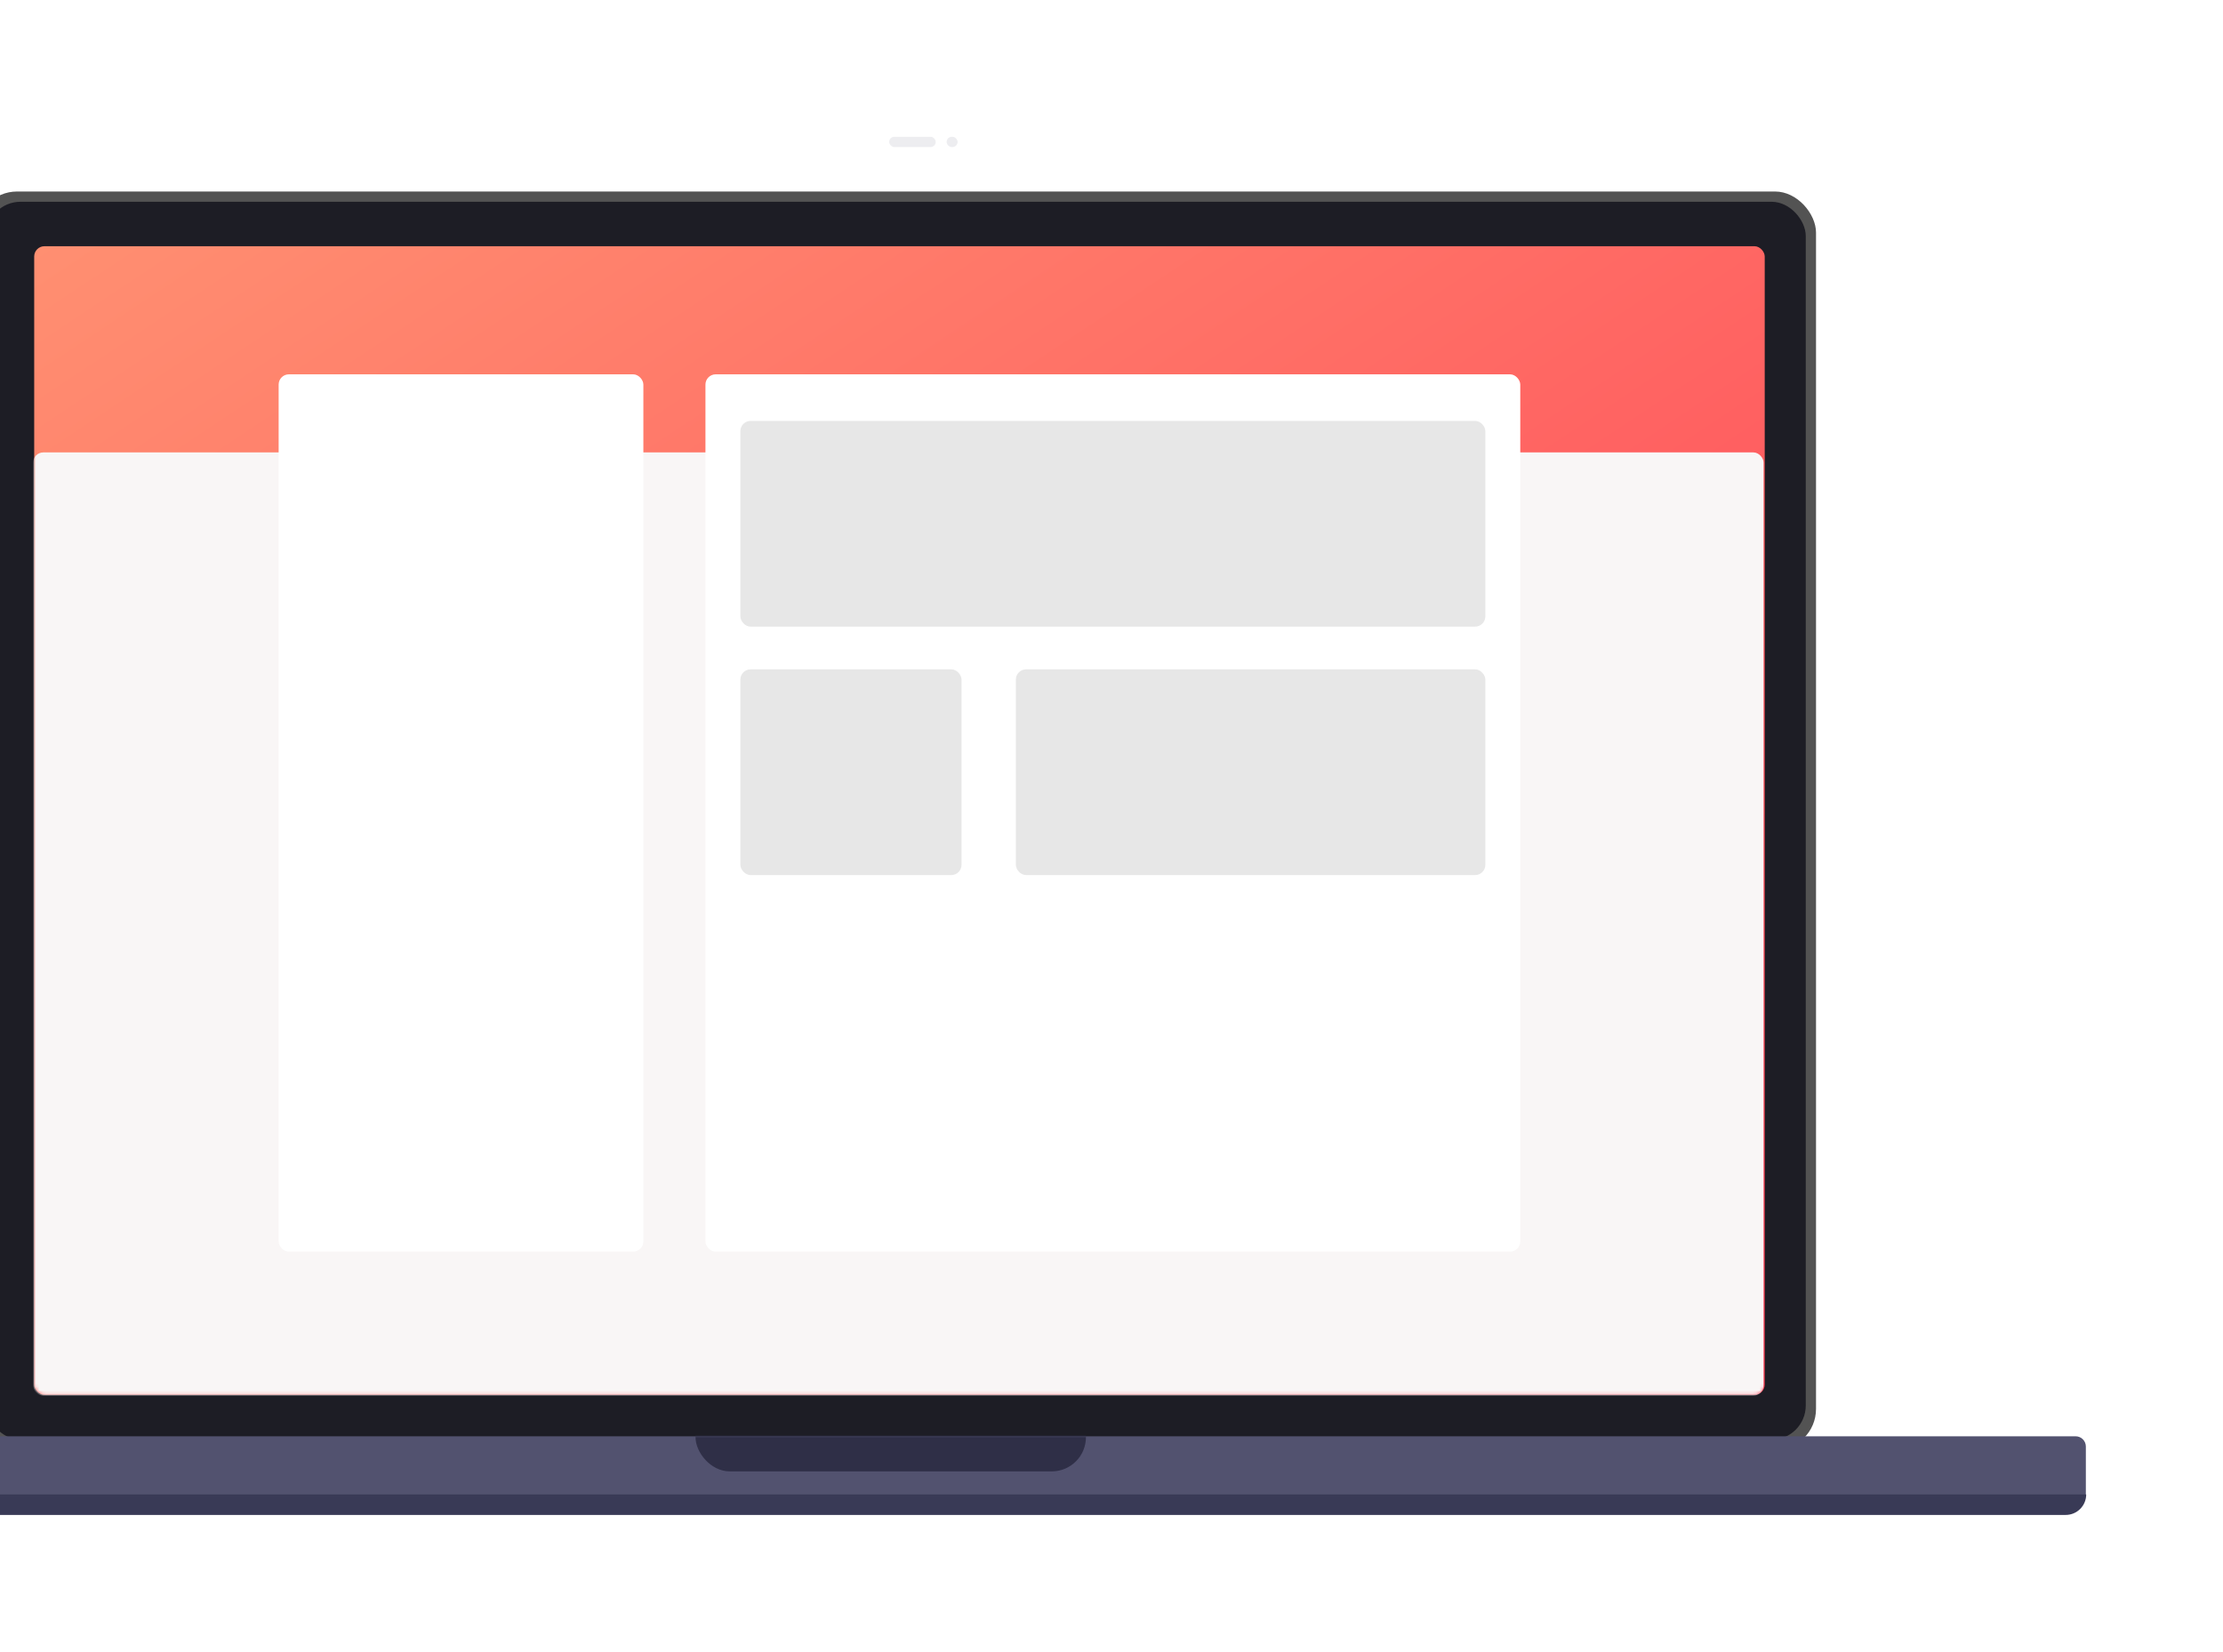 <svg width="650" height="483" viewBox="0 0 650 483" fill="none" xmlns="http://www.w3.org/2000/svg">
<g filter="url(#filter0_d_0_489)">
<rect x="-7" y="36" width="538" height="368" rx="12" fill="#535353"/>
<rect x="-4" y="39" width="532" height="362" rx="10" fill="#1D1D25"/>
<rect x="10" y="52" width="506" height="335.872" rx="3" fill="url(#paint0_linear_0_489)"/>
<mask id="mask0_0_489" style="mask-type:alpha" maskUnits="userSpaceOnUse" x="10" y="52" width="506" height="336">
<rect x="10" y="52" width="506" height="335.872" rx="3" fill="white"/>
</mask>
<g mask="url(#mask0_0_489)">
<rect x="9.675" y="112.293" width="506" height="275.838" rx="3" fill="#F9F6F6"/>
<rect x="81.475" y="89.46" width="106.646" height="256.541" rx="3" fill="white"/>
<rect x="206.274" y="89.46" width="238.251" height="256.541" rx="3" fill="white"/>
<rect x="216.484" y="103.081" width="217.83" height="60.162" rx="3" fill="#E7E7E7"/>
<rect x="216.484" y="175.73" width="64.668" height="60.162" rx="3" fill="#E7E7E7"/>
<rect x="297.036" y="175.73" width="137.278" height="60.162" rx="3" fill="#E7E7E7"/>
</g>
<rect opacity="0.098" x="260" y="20" width="13.6" height="3" rx="1.5" fill="#4A5166"/>
<rect opacity="0.098" x="276.8" y="20" width="3.2" height="3" rx="1.5" fill="#4A5166"/>
<path d="M-89 403C-89 401.343 -87.657 400 -86 400H606.899C608.556 400 609.899 401.343 609.899 403V417.105H-89V403Z" fill="#52526F"/>
<mask id="mask1_0_489" style="mask-type:alpha" maskUnits="userSpaceOnUse" x="-89" y="400" width="699" height="18">
<path d="M-89 403C-89 401.343 -87.657 400 -86 400H606.899C608.556 400 609.899 401.343 609.899 403V417.105H-89V403Z" fill="white"/>
</mask>
<g mask="url(#mask1_0_489)">
<rect x="203.371" y="358.092" width="114.156" height="52.171" rx="10" fill="#2F2F47"/>
</g>
<path d="M-89 417H610V417C610 420.314 607.314 423 604 423H-83C-86.314 423 -89 420.314 -89 417V417Z" fill="#393A56"/>
</g>
<defs>
<filter id="filter0_d_0_489" x="-129" y="0" width="779" height="483" filterUnits="userSpaceOnUse" color-interpolation-filters="sRGB">
<feFlood flood-opacity="0" result="BackgroundImageFix"/>
<feColorMatrix in="SourceAlpha" type="matrix" values="0 0 0 0 0 0 0 0 0 0 0 0 0 0 0 0 0 0 127 0" result="hardAlpha"/>
<feOffset dy="20"/>
<feGaussianBlur stdDeviation="20"/>
<feColorMatrix type="matrix" values="0 0 0 0 0.422 0 0 0 0 0.554 0 0 0 0 0.894 0 0 0 0.243 0"/>
<feBlend mode="normal" in2="BackgroundImageFix" result="effect1_dropShadow_0_489"/>
<feBlend mode="normal" in="SourceGraphic" in2="effect1_dropShadow_0_489" result="shape"/>
</filter>
<linearGradient id="paint0_linear_0_489" x1="-243" y1="219.936" x2="66.516" y2="686.23" gradientUnits="userSpaceOnUse">
<stop stop-color="#FF8F71"/>
<stop offset="1" stop-color="#FF3E55"/>
</linearGradient>
</defs>
</svg>
